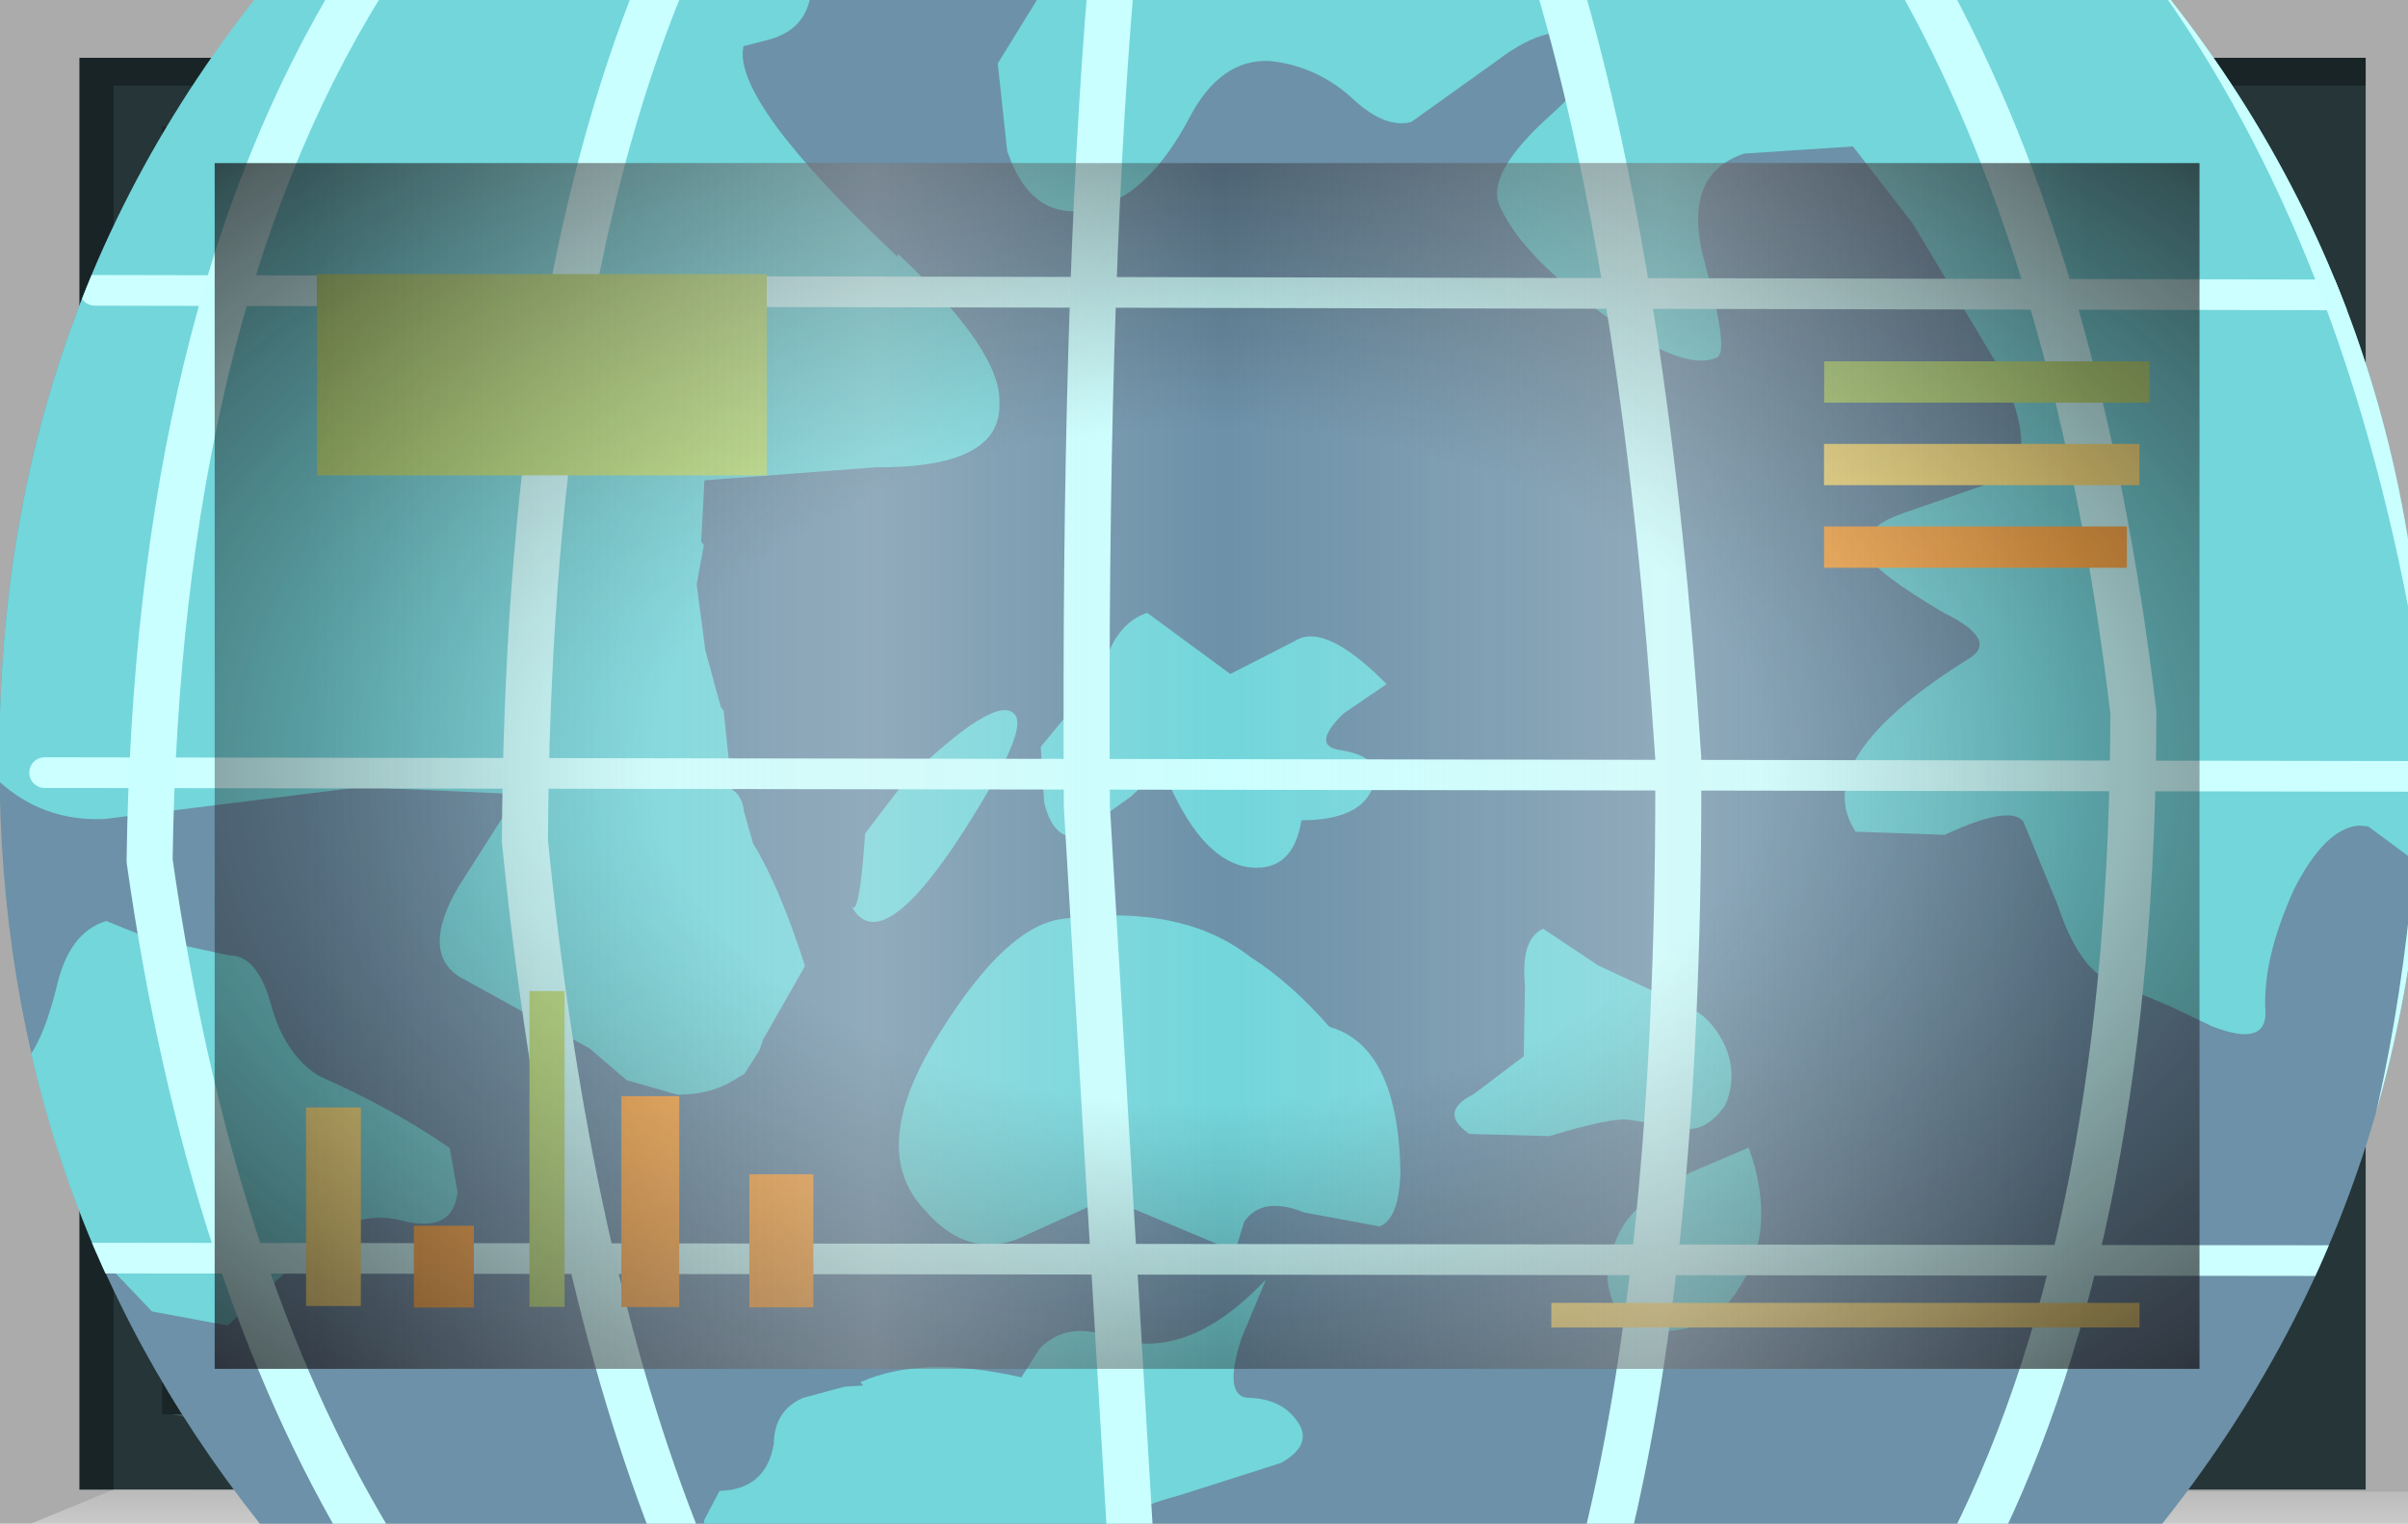 <?xml version="1.0" encoding="UTF-8" standalone="no"?>
<svg xmlns:xlink="http://www.w3.org/1999/xlink" height="73.8px" width="116.65px" xmlns="http://www.w3.org/2000/svg">
  <g transform="matrix(1.0, 0.0, 0.0, 1.0, 0.0, 0.0)">
    <use height="73.8" transform="matrix(1.0, 0.0, 0.0, 1.0, 0.0, 0.0)" width="116.65" xlink:href="#shape0"/>
    <clipPath id="clipPath0" transform="matrix(1.0, 0.0, 0.0, 1.0, 0.0, 0.0)">
      <use height="58.4" transform="matrix(1.0, 0.0, 0.0, 1.0, 10.4, 7.9)" width="96.15" xlink:href="#shape1"/>
    </clipPath>
    <g clip-path="url(#clipPath0)">
      <use height="29.45" transform="matrix(2.957, 0.308, -0.308, 2.957, 0.994, -13.064)" width="42.45" xlink:href="#shape2"/>
      <clipPath id="clipPath1" transform="">
        <use height="40.2" transform="matrix(2.957, 0.308, -0.308, 2.957, 6.382, -28.942)" width="39.55" xlink:href="#shape3"/>
      </clipPath>
    </g>
    <g clip-path="url(#clipPath1)">
      <use height="29.15" transform="matrix(2.957, 0.308, -0.308, 2.957, 0.846, -13.08)" width="42.3" xlink:href="#shape4"/>
    </g>
    <use height="2.0" transform="matrix(1.727, 0.0, 0.0, 0.595, 75.15, 63.105)" width="16.5" xlink:href="#shape5"/>
    <use height="2.0" transform="matrix(1.321, 0.0, 0.0, 4.875, 15.35, 13.275)" width="16.5" xlink:href="#shape6"/>
    <use height="2.0" transform="matrix(0.103, 0.0, 0.0, 7.646, 25.65, 48.004)" width="16.5" xlink:href="#shape6"/>
    <use height="2.0" transform="matrix(0.176, 0.0, 0.0, 1.981, 20.05, 59.369)" width="16.5" xlink:href="#shape7"/>
    <use height="2.0" transform="matrix(0.161, 0.0, 0.0, 4.809, 14.825, 53.641)" width="16.5" xlink:href="#shape5"/>
    <use height="2.0" transform="matrix(0.17, 0.0, 0.0, 5.107, 30.1, 53.093)" width="16.5" xlink:href="#shape7"/>
    <use height="2.0" transform="matrix(0.188, 0.0, 0.0, 3.223, 36.3, 56.877)" width="16.5" xlink:href="#shape7"/>
    <use height="2.0" transform="matrix(0.955, 0.0, 0.0, 1.0, 88.37, 17.5)" width="16.5" xlink:href="#shape6"/>
    <use height="2.0" transform="matrix(0.926, 0.0, 0.0, 1.0, 88.361, 21.5)" width="16.5" xlink:href="#shape5"/>
    <use height="2.0" transform="matrix(0.889, 0.0, 0.0, 1.0, 88.363, 25.5)" width="16.5" xlink:href="#shape7"/>
    <use height="58.4" transform="matrix(1.0, 0.0, 0.0, 1.0, 10.4, 7.9)" width="96.15" xlink:href="#shape8"/>
    <use height="0.0" id="price_tag_pt" transform="matrix(1.0, 0.0, 0.0, 1.0, 58.3, 83.45)" width="0.0" xlink:href="#sprite0"/>
  </g>
  <defs>
    <g id="shape0" transform="matrix(1.0, 0.0, 0.0, 1.0, 58.3, 36.9)">
      <path d="M58.35 -36.9 L58.35 36.9 -58.3 36.9 -58.3 -36.9 58.35 -36.9" fill="url(#gradient0)" fill-rule="evenodd" stroke="none"/>
      <path d="M-47.9 -29.0 L-47.9 29.4 48.25 29.4 48.25 -29.0 -47.9 -29.0 M-54.45 35.25 L-54.45 -34.1 56.3 -34.1 56.3 35.25 -54.45 35.25" fill="#253538" fill-rule="evenodd" stroke="none"/>
      <path d="M58.35 35.35 L58.35 36.9 -56.8 36.9 -52.8 35.25 58.35 35.35" fill="url(#gradient1)" fill-rule="evenodd" stroke="none"/>
      <path d="M-54.45 35.25 L-54.45 -34.1 56.3 -34.1 56.3 -32.75 -52.8 -32.75 -52.8 35.25 -54.45 35.25" fill="url(#gradient2)" fill-rule="evenodd" stroke="none"/>
      <path d="M-50.45 31.5 L48.25 31.5 48.7 32.6 -45.3 32.6 -50.45 31.5" fill="#385154" fill-rule="evenodd" stroke="none"/>
      <path d="M49.2 -30.75 L49.2 32.25 48.25 32.25 48.25 -30.75 49.2 -30.75" fill="#385154" fill-rule="evenodd" stroke="none"/>
      <path d="M-50.45 31.5 L-47.3 29.25 48.25 29.4 48.25 31.5 -50.45 31.5" fill="#1f2b2d" fill-rule="evenodd" stroke="none"/>
      <path d="M-47.9 -29.0 L-50.45 -30.75 48.25 -30.75 48.25 -29.0 -47.9 -29.0" fill="#111719" fill-rule="evenodd" stroke="none"/>
      <path d="M-47.9 -29.0 L-47.9 29.4 48.25 29.4 48.25 31.6 -50.45 31.6 -50.45 -30.75 48.25 -30.75 48.25 -29.0 -47.9 -29.0" fill="#1a2528" fill-rule="evenodd" stroke="none"/>
      <path d="M-47.9 -29.0 L48.25 -29.0 48.25 29.4 -47.9 29.4 -47.9 -29.0" fill="#6c91a8" fill-rule="evenodd" stroke="none"/>
    </g>
    <linearGradient gradientTransform="matrix(0.071, 0.0, 0.0, -0.071, 0.05, 0.0)" gradientUnits="userSpaceOnUse" id="gradient0" spreadMethod="pad" x1="-819.2" x2="819.2">
      <stop offset="0.086" stop-color="#000000" stop-opacity="0.329"/>
      <stop offset="0.227" stop-color="#000000" stop-opacity="0.329"/>
    </linearGradient>
    <linearGradient gradientTransform="matrix(0.0, -0.003, -0.003, 0.0, 0.75, 35.9)" gradientUnits="userSpaceOnUse" id="gradient1" spreadMethod="pad" x1="-819.2" x2="819.2">
      <stop offset="0.0" stop-color="#ffffff" stop-opacity="0.514"/>
      <stop offset="0.655" stop-color="#ffffff" stop-opacity="0.176"/>
    </linearGradient>
    <linearGradient gradientTransform="matrix(0.068, 0.0, 0.0, -0.068, 0.9, 0.6)" gradientUnits="userSpaceOnUse" id="gradient2" spreadMethod="pad" x1="-819.2" x2="819.2">
      <stop offset="0.086" stop-color="#000000" stop-opacity="0.329"/>
      <stop offset="0.227" stop-color="#000000" stop-opacity="0.329"/>
    </linearGradient>
    <g id="shape1" transform="matrix(1.0, 0.0, 0.0, 1.0, 47.9, 29.0)">
      <path d="M-47.9 -29.0 L48.25 -29.0 48.25 29.4 -47.9 29.4 -47.9 -29.0" fill="url(#gradient3)" fill-rule="evenodd" stroke="none"/>
    </g>
    <radialGradient cx="0" cy="0" gradientTransform="matrix(0.095, 0.0, 0.0, -0.058, 0.2, 0.2)" gradientUnits="userSpaceOnUse" id="gradient3" r="819.2" spreadMethod="pad">
      <stop offset="0.345" stop-color="#130c0e" stop-opacity="0.0"/>
      <stop offset="0.847" stop-color="#130c0e" stop-opacity="0.651"/>
      <stop offset="1.0" stop-color="#130c0e" stop-opacity="0.949"/>
    </radialGradient>
    <g id="shape2" transform="matrix(1.0, 0.0, 0.0, 1.0, 21.6, 15.8)">
      <path d="M18.25 -15.8 L20.85 9.5 -19.0 13.65 -21.6 -11.65 18.25 -15.8" fill="url(#gradient4)" fill-rule="evenodd" stroke="none"/>
    </g>
    <radialGradient cx="0" cy="0" gradientTransform="matrix(-0.041, 0.0, 0.0, -0.043, 0.0, 0.0)" gradientUnits="userSpaceOnUse" id="gradient4" r="819.2" spreadMethod="pad">
      <stop offset="0.0" stop-color="#caffff" stop-opacity="0.847"/>
      <stop offset="0.267" stop-color="#bef0f0" stop-opacity="0.4"/>
      <stop offset="0.592" stop-color="#b7e6e6" stop-opacity="0.094"/>
      <stop offset="1.0" stop-color="#b4e3e3" stop-opacity="0.0"/>
    </radialGradient>
    <g id="shape3" transform="matrix(1.0, 0.0, 0.0, 1.0, 20.35, 21.3)">
      <path d="M19.1 -3.3 Q19.95 5.0 14.85 11.45 9.75 17.95 1.6 18.8 -6.55 19.65 -12.95 14.45 -19.35 9.2 -20.2 0.95 -21.1 -7.35 -15.95 -13.8 -10.85 -20.3 -2.7 -21.15 5.45 -22.05 11.8 -16.8 18.2 -11.6 19.1 -3.3" fill="#6c91a8" fill-rule="evenodd" stroke="none"/>
    </g>
    <g id="shape4" transform="matrix(1.0, 0.0, 0.0, 1.0, 21.65, 15.8)">
      <path d="M19.1 -3.3 Q19.85 4.05 15.95 10.0 L-14.4 13.15 Q-19.45 8.2 -20.2 0.95 -21.0 -6.3 -17.15 -12.1 L13.45 -15.3 Q18.3 -10.45 19.1 -3.3" fill="#6c91a8" fill-rule="evenodd" stroke="none"/>
      <path d="M-8.4 -13.4 L-8.35 -13.0 Q-8.3 -12.3 -8.95 -12.05 L-9.35 -11.9 Q-9.45 -11.0 -6.5 -8.75 L-6.5 -8.8 Q-4.65 -7.4 -4.6 -6.55 -4.45 -5.5 -6.5 -5.3 L-9.25 -4.8 -9.2 -3.8 -9.15 -3.75 -9.2 -3.1 -8.95 -2.05 -8.6 -1.15 -8.55 -1.1 -8.35 -0.15 -8.3 0.15 Q-8.1 0.25 -8.05 0.5 L-7.85 1.0 Q-7.35 1.65 -6.8 2.9 L-7.35 4.15 -7.4 4.35 -7.6 4.75 -7.8 4.9 Q-8.15 5.15 -8.65 5.2 L-9.5 5.05 -10.15 4.6 -11.1 4.2 -12.4 3.65 Q-13.05 3.3 -12.55 2.2 L-11.75 0.6 -14.3 0.75 -18.4 1.7 Q-19.4 1.85 -20.2 1.25 L-20.3 1.2 -21.65 -12.0 -8.4 -13.4 M1.1 9.15 Q1.65 9.1 1.95 9.45 2.25 9.8 1.75 10.15 L0.15 10.85 Q-0.9 11.25 -0.9 11.6 L-0.9 11.75 -7.45 12.45 -7.5 12.05 -7.3 11.55 Q-6.55 11.45 -6.5 10.7 -6.55 10.15 -6.1 9.9 L-5.45 9.65 -5.15 9.6 -5.2 9.55 Q-4.25 9.0 -2.6 9.2 L-2.35 8.7 Q-1.95 8.2 -1.2 8.4 0.05 8.7 1.2 7.2 L0.9 8.2 Q0.7 9.15 1.1 9.15 M1.8 3.0 Q2.95 3.2 3.2 5.25 3.25 6.0 2.95 6.15 L1.7 6.05 Q1.0 5.85 0.75 6.3 L0.65 6.8 -1.5 6.15 -2.7 6.85 Q-3.6 7.45 -4.45 6.65 -5.5 5.75 -4.5 3.75 -3.6 1.9 -2.7 1.7 -0.8 1.25 0.4 2.0 1.1 2.35 1.8 3.0 M7.9 4.75 L8.8 4.25 Q9.4 5.5 8.9 6.5 8.45 7.5 7.25 7.35 L6.9 7.05 Q6.6 6.55 6.8 6.0 6.95 5.35 7.9 4.75 M5.1 1.05 L6.05 1.55 7.5 2.05 Q7.95 2.15 8.25 2.65 8.5 3.1 8.35 3.6 8.1 4.05 7.75 4.05 L6.8 4.0 Q6.5 4.0 5.55 4.4 L4.25 4.5 Q3.7 4.2 4.25 3.85 L5.0 3.15 4.9 2.0 Q4.75 1.25 5.1 1.05 M19.15 4.8 L20.25 3.6 20.65 7.7 20.2 7.8 Q19.3 7.9 18.7 6.4 18.4 5.85 19.15 4.8 M2.1 -0.95 Q1.95 -0.4 1.0 -0.3 0.95 0.55 0.25 0.55 -0.5 0.55 -1.2 -0.65 -1.35 -0.95 -1.8 -0.4 L-2.65 0.35 Q-3.0 0.4 -3.2 -0.15 L-3.35 -1.05 -2.95 -1.65 -2.5 -1.9 -2.45 -2.55 Q-2.3 -3.2 -1.85 -3.4 L-0.4 -2.55 0.6 -3.2 Q1.05 -3.55 2.15 -2.65 L1.5 -2.1 Q1.0 -1.5 1.55 -1.5 2.25 -1.45 2.1 -0.95 M4.3 -13.45 Q3.7 -13.7 2.9 -12.95 L1.6 -11.8 Q1.2 -11.65 0.65 -12.05 0.0 -12.55 -0.8 -12.55 -1.6 -12.5 -2.0 -11.5 -2.5 -10.25 -3.3 -9.9 -4.35 -9.45 -4.9 -10.65 L-5.2 -12.05 -4.55 -13.4 18.25 -15.8 19.75 -1.15 19.65 -1.2 18.3 -2.0 18.15 -2.0 Q17.6 -1.9 17.2 -0.85 16.8 0.35 16.95 1.2 17.0 1.75 16.1 1.5 L15.4 1.25 14.4 0.95 Q13.85 0.8 13.4 -0.2 L12.7 -1.5 Q12.45 -1.75 11.45 -1.15 L10.0 -1.05 Q9.1 -2.15 11.55 -4.05 12.0 -4.4 11.05 -4.75 9.85 -5.3 9.75 -5.55 9.5 -5.95 10.25 -6.3 L11.75 -7.0 Q12.4 -7.4 11.55 -8.8 L9.9 -11.0 8.8 -12.15 7.05 -11.85 Q6.05 -11.4 6.6 -10.0 7.15 -8.6 6.95 -8.5 6.45 -8.2 5.05 -9.0 3.65 -9.8 3.2 -10.55 2.85 -11.05 3.85 -12.15 4.75 -13.15 4.3 -13.45 M-4.1 -0.3 Q-5.5 2.8 -6.15 1.85 -6.0 2.05 -6.05 0.65 L-5.5 -0.25 Q-4.2 -1.8 -3.85 -1.55 -3.6 -1.4 -4.1 -0.3 M-18.2 3.35 L-17.5 3.55 -16.15 3.7 Q-15.7 3.65 -15.4 4.4 -15.1 5.2 -14.5 5.5 -13.25 5.9 -12.25 6.45 L-12.05 7.15 Q-12.05 7.85 -12.95 7.7 -13.75 7.6 -14.4 8.4 L-15.55 9.7 -16.8 9.6 -17.8 8.75 Q-18.15 8.55 -18.5 9.2 -18.95 10.0 -19.35 10.15 L-19.75 6.2 -19.35 5.85 Q-19.05 5.55 -18.9 4.55 -18.8 3.6 -18.2 3.35" fill="#72d6db" fill-rule="evenodd" stroke="none"/>
      <path d="M-19.45 1.05 L19.55 -2.95 M-19.45 9.0 L20.35 4.9 M-19.45 -6.85 L18.75 -10.75" fill="none" stroke="#ccffff" stroke-linecap="round" stroke-linejoin="round" stroke-width="0.5"/>
      <path d="M-3.5 -13.55 Q-3.4 -8.3 -2.5 -0.15 L-0.55 11.7" fill="none" stroke="#caffff" stroke-linecap="round" stroke-linejoin="round" stroke-width="0.75"/>
      <path d="M3.75 -14.3 Q5.7 -9.55 7.0 -1.95 7.85 5.85 7.15 10.9" fill="none" stroke="#caffff" stroke-linecap="round" stroke-linejoin="round" stroke-width="0.75"/>
      <path d="M9.65 -14.9 Q12.7 -10.55 14.3 -3.45 15.15 4.85 13.1 10.3" fill="none" stroke="#caffff" stroke-linecap="round" stroke-linejoin="round" stroke-width="0.75"/>
      <path d="M13.9 -15.35 Q17.5 -11.2 19.3 -4.45 20.15 4.15 17.1 9.9" fill="none" stroke="#caffff" stroke-linecap="round" stroke-linejoin="round" stroke-width="0.75"/>
      <path d="M-15.65 -12.25 Q-18.4 -6.55 -17.6 2.3 -15.95 8.9 -12.85 13.0" fill="none" stroke="#caffff" stroke-linecap="round" stroke-linejoin="round" stroke-width="0.75"/>
      <path d="M-10.8 -12.75 Q-12.4 -7.25 -11.55 1.35 -10.15 8.15 -7.85 12.5" fill="none" stroke="#caffff" stroke-linecap="round" stroke-linejoin="round" stroke-width="0.75"/>
    </g>
    <g id="shape5" transform="matrix(1.0, 0.0, 0.0, 1.0, 8.25, 1.0)">
      <path d="M-8.25 -1.0 L8.25 -1.0 8.25 1.0 -8.25 1.0 -8.25 -1.0" fill="#ffe783" fill-rule="evenodd" stroke="none"/>
    </g>
    <g id="shape6" transform="matrix(1.0, 0.0, 0.0, 1.0, 8.25, 1.0)">
      <path d="M-8.25 -1.0 L8.25 -1.0 8.25 1.0 -8.25 1.0 -8.25 -1.0" fill="#b9e07c" fill-rule="evenodd" stroke="none"/>
    </g>
    <g id="shape7" transform="matrix(1.0, 0.0, 0.0, 1.0, 8.25, 1.0)">
      <path d="M-8.25 -1.0 L8.25 -1.0 8.25 1.0 -8.25 1.0 -8.25 -1.0" fill="#ffac48" fill-rule="evenodd" stroke="none"/>
    </g>
    <g id="shape8" transform="matrix(1.0, 0.0, 0.0, 1.0, 47.9, 29.0)">
      <path d="M-47.9 -29.0 L48.25 -29.0 48.25 29.4 -47.9 29.4 -47.9 -29.0" fill="url(#gradient5)" fill-rule="evenodd" stroke="none"/>
      <path d="M-47.9 -29.0 L48.25 -29.0 48.25 29.4 -47.9 29.4 -47.9 -29.0" fill="url(#gradient6)" fill-rule="evenodd" stroke="none"/>
    </g>
    <radialGradient cx="0" cy="0" gradientTransform="matrix(0.095, 0.0, 0.0, -0.058, 0.2, 0.2)" gradientUnits="userSpaceOnUse" id="gradient5" r="819.2" spreadMethod="pad">
      <stop offset="0.345" stop-color="#130c0e" stop-opacity="0.0"/>
      <stop offset="0.847" stop-color="#130c0e" stop-opacity="0.651"/>
      <stop offset="1.0" stop-color="#130c0e" stop-opacity="0.949"/>
    </radialGradient>
    <linearGradient gradientTransform="matrix(0.055, 0.0, 0.0, -0.055, 1.5, 0.2)" gradientUnits="userSpaceOnUse" id="gradient6" spreadMethod="pad" x1="-819.2" x2="819.2">
      <stop offset="0.0" stop-color="#e1e1e1" stop-opacity="0.0"/>
      <stop offset="0.306" stop-color="#ededed" stop-opacity="0.286"/>
      <stop offset="0.494" stop-color="#eaeaea" stop-opacity="0.0"/>
      <stop offset="0.729" stop-color="#ededed" stop-opacity="0.278"/>
      <stop offset="0.957" stop-color="#e1e1e1" stop-opacity="0.0"/>
    </linearGradient>
  </defs>
</svg>
